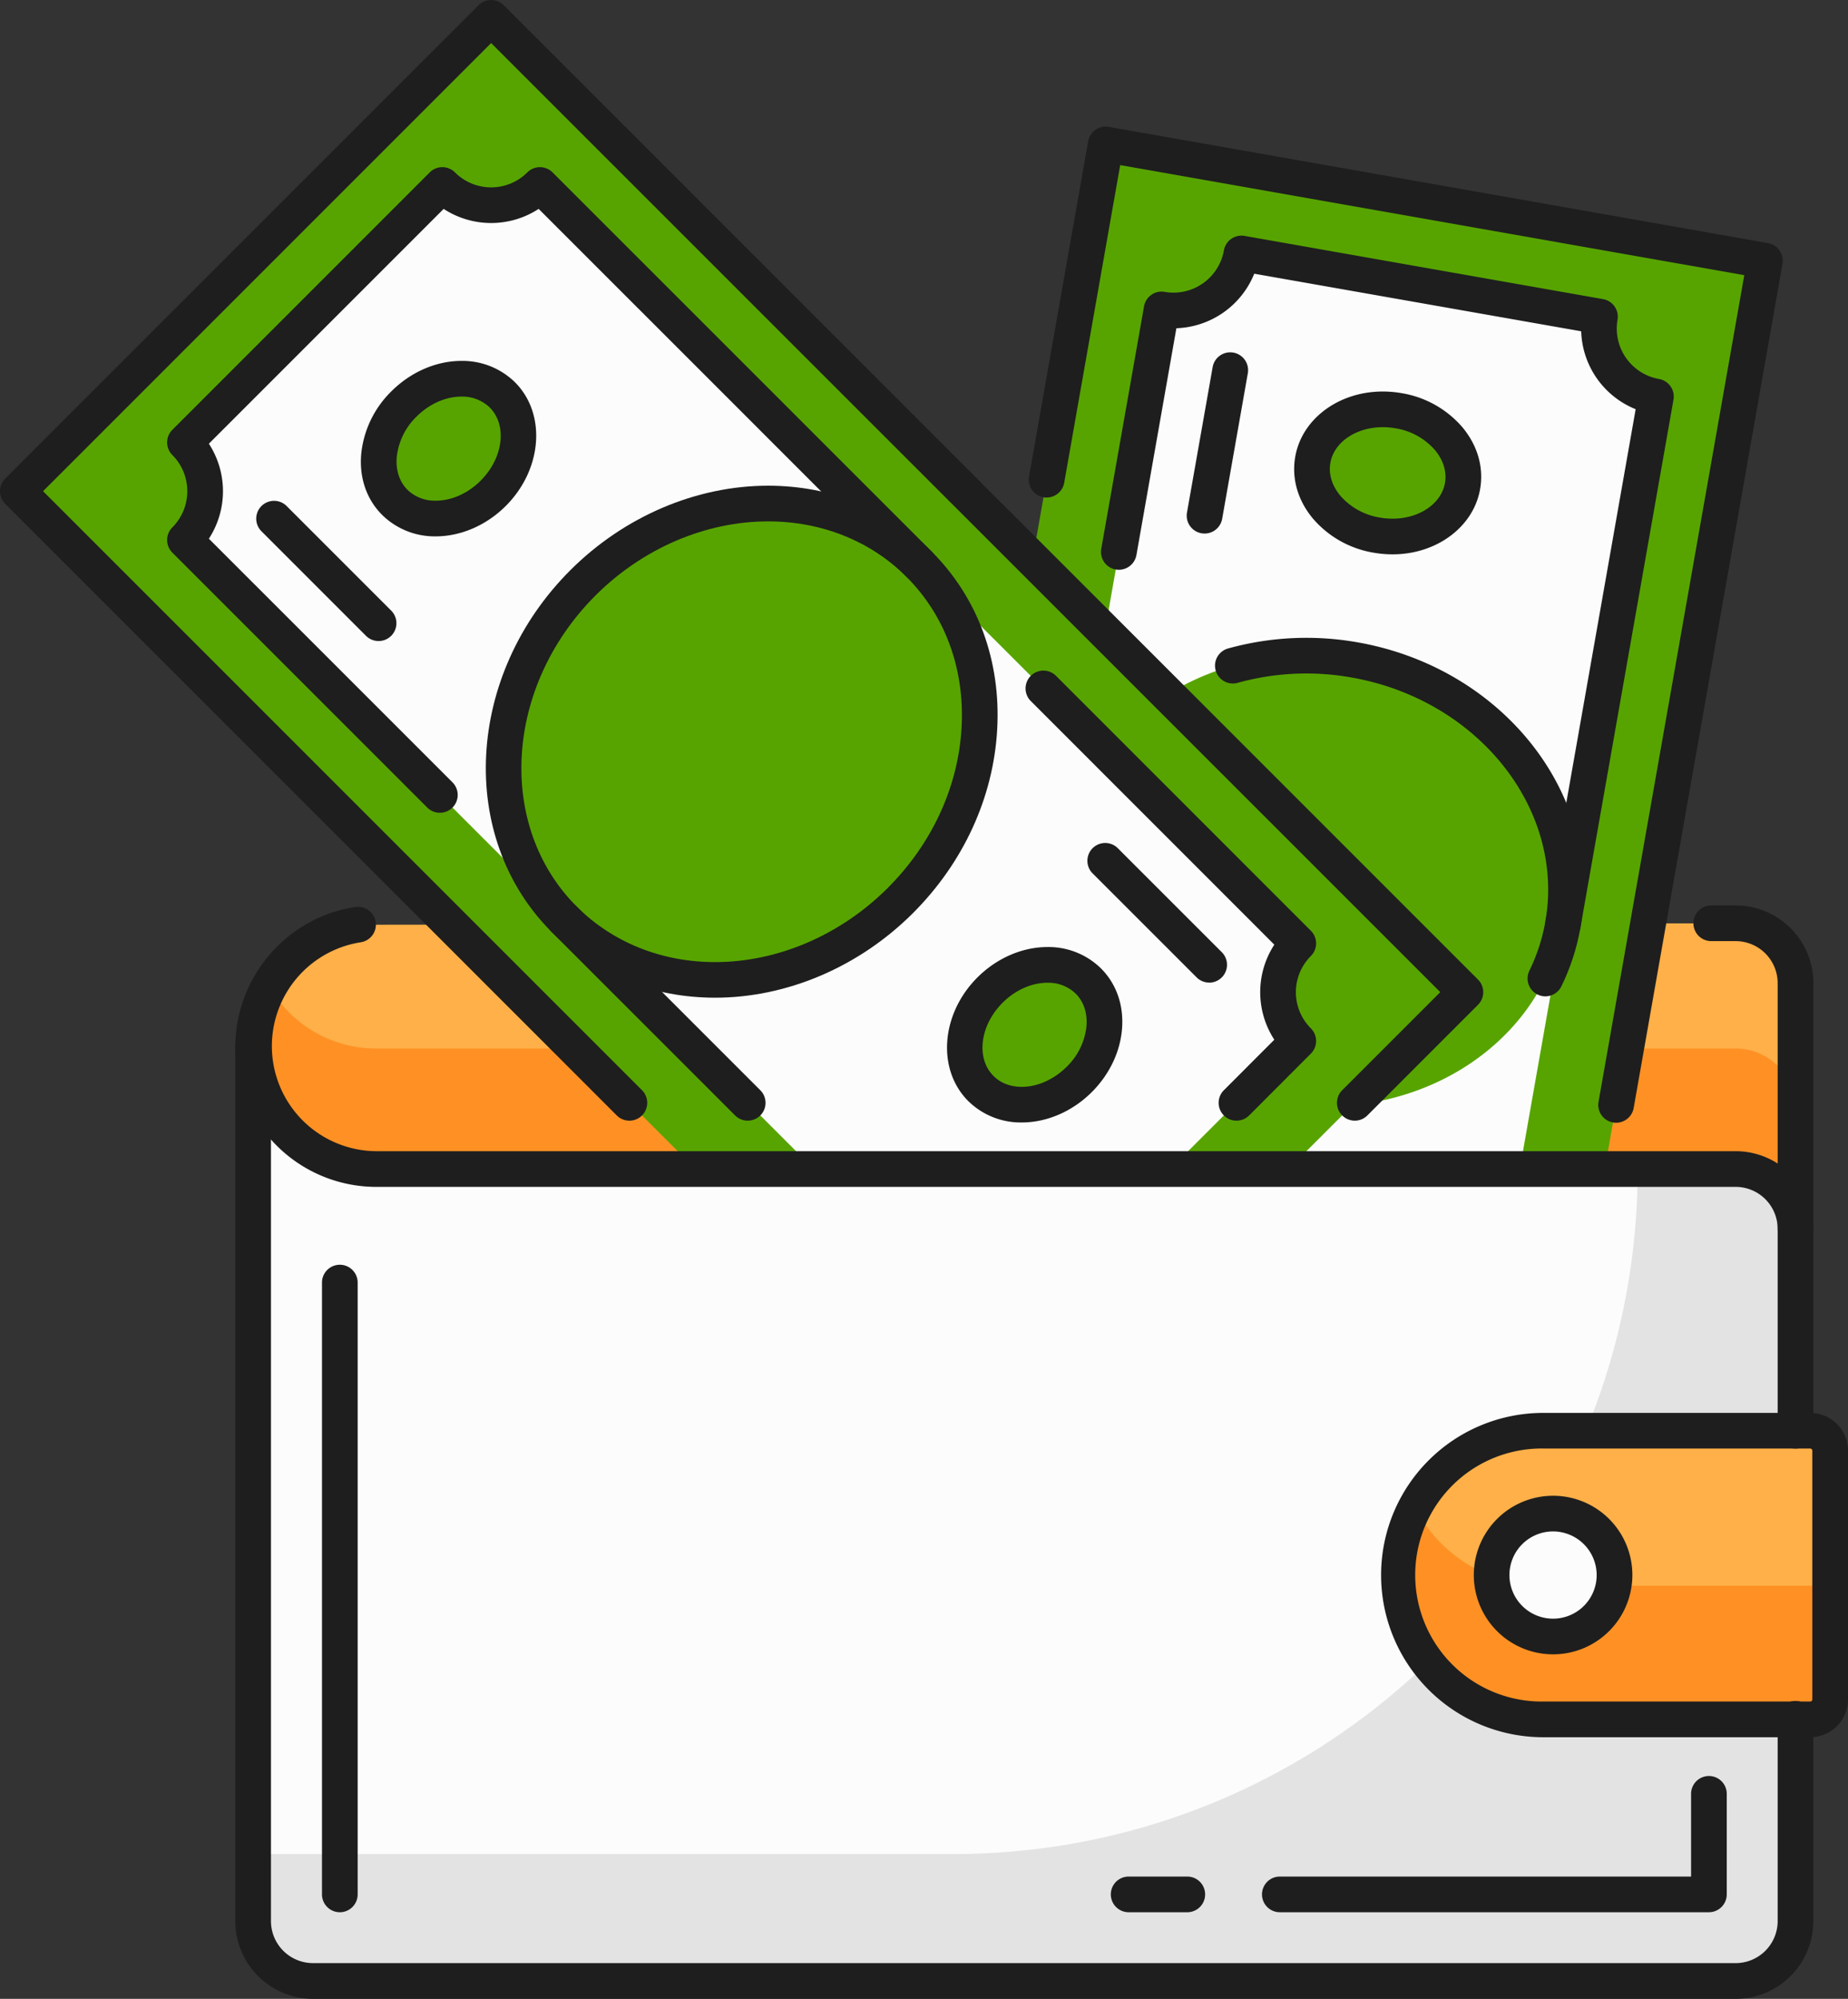 <svg xmlns="http://www.w3.org/2000/svg" width="998.6" height="1080" viewBox="0 0 998.6 1080"><rect x="0" y="0" width="998.6" height="1080" fill="#333333" stroke="none"/><g id="Слой_2" data-name="Слой 2"><g id="money14_538456658"><g id="money14_538456658-2" data-name="money14_538456658"><path d="M970.26 531.2V664a32.36 32.36.0 0 0-32.37-32.35H203.22a66.4 66.4.0 0 1-10-132l731.49-.77h13.18A32.34 32.34.0 0 1 970.26 531.2z" fill="#ffb048"/><path d="M937.89 566.53H203.22a66.41 66.41.0 0 1-57.83-33.81 66.38 66.38.0 0 0 57.83 98.95H937.89A32.36 32.36.0 0 1 970.26 664V598.89A32.35 32.35.0 0 0 937.89 566.53z" fill="#ff9124"/><path d="M468.22 811.25 597.5 78.04 953.72 140.85 824.43 874.07 468.22 811.25z" fill="#57a400"/><path d="M828.06 593.12 794.24 785A37.31 37.31.0 0 0 751 815.22L557.32 781.05a37.28 37.28.0 0 0-30.26-43.19L577.39 452.5 593.88 359l33.83-191.84a37.27 37.27.0 0 0 43.18-30.25l193.74 34.15a37.27 37.27.0 0 0 30.24 43.21L844.56 499.61z" fill="#fcfcfc"/><path d="M689.9 595.53c-73.77-13-124.16-77-112.51-143S658.28 343.56 732 356.57s124.14 77.05 112.53 143S763.67 608.55 689.9 595.53z" fill="#57a400"/><path d="M743.92 289.12C721.6 285.19 706.14 267 709.4 248.4s24.05-30.41 46.37-26.48 37.81 22.18 34.52 40.74S766.27 293.07 743.92 289.12z" fill="#57a400"/><path d="M678 663c-22.32-3.94-43.08 7.91-46.36 26.47s12.18 36.78 34.52 40.73 43.1-7.91 46.37-26.47S700.35 666.92 678 663z" fill="#ffb048"/><path d="M219.89 28.49h361.7v744.52H219.89z" transform="translate(-166 400.74) rotate(-45)" fill="#57a400"/><path d="M563.8 372 701.55 509.73a37.25 37.25.0 0 0 0 52.73L562.45 701.55a37.26 37.26.0 0 0-52.72.0L304.83 496.66 237.7 429.52 99.94 291.78a37.28 37.28.0 0 0 0-52.74L239 1e2a37.3 37.3.0 0 0 52.74.0l204.9 204.88z" fill="#fcfcfc"/><path d="M486.53 486.53c-53 53-134.31 57.51-181.7 10.13S262 367.94 315 315s134.32-57.5 181.71-10.13S539.5 433.57 486.53 486.53z" fill="#57a400"/><path d="M266.53 266.54c-16 16-39.84 18.24-53.16 4.91s-11.13-37.13 4.91-53.17 39.84-18.23 53.17-4.91S282.57 250.5 266.53 266.54z" fill="#57a400"/><path d="M535 535c-16.05 16-18.25 39.85-4.93 53.17s37.12 11.12 53.17-4.92 18.23-39.84 4.92-53.16S551 518.92 535 535z" fill="#57a400"/><path d="M970.26 664v374a32.35 32.35.0 0 1-32.37 32.35H169.15A32.32 32.32.0 0 1 136.83 1038V565.26a66.42 66.42.0 0 0 66.39 66.41H937.89A32.36 32.36.0 0 1 970.26 664z" fill="#fcfcfc"/><path d="M937.89 631.67H884.94c0 204.41-165.72 370.11-370.11 370.11h-378V1038a32.35 32.35.0 0 0 32.35 32.35H937.89A32.35 32.35.0 0 0 970.26 1038V664A32.36 32.36.0 0 0 937.89 631.67z" fill="#e3e3e3"/><path d="M833.92 929H978.17A10.79 10.79.0 0 0 989 918.22V783.82A10.77 10.77.0 0 0 978.17 773H833.92a78 78 0 0 0-78 78h0a78 78 0 0 0 78 78z" fill="#ffb048"/><path d="M978.17 856.74H833.92a78 78 0 0 1-69.11-41.85A77.38 77.38.0 0 0 755.92 851h0a78 78 0 0 0 78 78H978.17A10.79 10.79.0 0 0 989 918.22V846A10.77 10.77.0 0 1 978.17 856.74z" fill="#ff9124"/><path d="M872.42 851a33.2 33.2.0 1 1-33.2-33.2A33.19 33.19.0 0 1 872.42 851z" fill="#fcfcfc"/><path d="M873.29 606.63a8.47 8.47.0 0 1-1.66-.15 9.62 9.62.0 0 1-7.83-11.16l78.76-446.64L605.32 89.21 575.06 260.85a9.64 9.64.0 0 1-19-3.34L588 76.37a9.61 9.61.0 0 1 11.16-7.82L955.4 131.36a9.65 9.65.0 0 1 7.81 11.16L882.79 598.67A9.65 9.65.0 0 1 873.29 606.63z" fill="#1e1e1e"/><path d="M835.08 538.35a9.65 9.65.0 0 1-8.65-13.87 100.75 100.75.0 0 0 8.64-26.54c10.67-60.65-36.29-119.82-104.71-131.87a138.82 138.82.0 0 0-61.65 2.9 9.64 9.64.0 0 1-5.25-18.55 158.5 158.5.0 0 1 70.25-3.34C812.61 361 866.57 430.16 854 501.28a118.28 118.28.0 0 1-10.29 31.65A9.66 9.66.0 0 1 835.08 538.35z" fill="#1e1e1e"/><path d="M752.49 299.52a59.13 59.13.0 0 1-10.24-.9 55 55 0 0 1-32.54-18.14c-8.41-9.92-11.89-21.91-9.79-33.76 3.58-20.39 23.48-35.18 47.29-35.18a59 59 0 0 1 10.24.9A55 55 0 0 1 790 230.58c8.41 9.92 11.89 21.91 9.79 33.76C796.2 284.72 776.3 299.52 752.49 299.52zm-5.28-68.71c-14.44.0-26.34 8.1-28.32 19.26-1.07 6.1.9 12.47 5.53 17.95a35.8 35.8.0 0 0 21.19 11.62 40.16 40.16.0 0 0 6.88.61c14.44.0 26.36-8.11 28.32-19.27 1.07-6.1-.88-12.47-5.53-17.93a35.65 35.65.0 0 0-21.17-11.63A39.24 39.24.0 0 0 747.21 230.81z" fill="#1e1e1e"/><path d="M650.9 288.28a10.47 10.47.0 0 1-1.67-.15A9.65 9.65.0 0 1 641.4 277l13.88-78.66a9.63 9.63.0 1 1 19 3.35l-13.86 78.66A9.66 9.66.0 0 1 650.9 288.28z" fill="#1e1e1e"/><path d="M844.56 509.24a9.6 9.6.0 0 1-9.49-11.3L883.86 221.1A47 47 0 0 1 854.42 179L677.75 147.89a47.11 47.11.0 0 1-42.07 29.46L614.09 299.89a9.64 9.64.0 0 1-19-3.36l23.11-131a9.62 9.62.0 0 1 11.16-7.83 27.65 27.65.0 0 0 32-22.42 9.65 9.65.0 0 1 11.16-7.82l193.72 34.16a9.64 9.64.0 0 1 7.82 11.16 27.68 27.68.0 0 0 22.44 32 9.64 9.64.0 0 1 7.8 11.16L854 501.28A9.62 9.62.0 0 1 844.56 509.24z" fill="#1e1e1e"/><path d="M732.06 605.51a9.64 9.64.0 0 1-6.79-16.45l53-53L265.4 23.27 23.27 265.4 346.92 589.06a9.64 9.64.0 1 1-13.64 13.63L2.82 272.22a9.64 9.64.0 0 1 0-13.63L258.59 2.83a9.63 9.63.0 0 1 13.63.0L798.67 529.28a9.63 9.63.0 0 1 0 13.62l-59.78 59.79A9.64 9.64.0 0 1 732.06 605.51z" fill="#1e1e1e"/><path d="M386.41 539.07c-34.05.0-65.44-12.64-88.39-35.59C247 452.41 251.5 364.79 308.14 308.14c29.06-29.05 68-45.71 106.94-45.71 34.05.0 65.44 12.64 88.38 35.59 24.89 24.88 37.47 59 35.39 96.11-2.05 36.68-18.2 71.92-45.5 99.22C464.29 522.4 425.32 539.07 386.41 539.07zm28.67-257.36c-33.83.0-67.85 14.6-93.31 40.06-49.13 49.14-53.67 124.53-10.12 168.07 19.31 19.32 45.86 30 74.76 30 33.83.0 67.85-14.61 93.31-40.08 23.95-23.94 38.11-54.72 39.89-86.67 1.75-31.54-8.82-60.45-29.77-81.4C470.53 292.34 444 281.71 415.08 281.71z" fill="#1e1e1e"/><path d="M235.46 289.8a40.44 40.44.0 0 1-28.91-11.54C198 269.76 194 257.94 195.22 245a55 55 0 0 1 16.24-33.53C221.92 201 235.73 195 249.34 195a40.51 40.51.0 0 1 28.93 11.53c17.05 17.06 14.85 47-4.93 66.81C262.89 283.8 249.08 289.8 235.46 289.8zm13.88-75.51c-8.54.0-17.38 3.94-24.25 10.8a35.73 35.73.0 0 0-10.68 21.68c-.66 7.14 1.39 13.49 5.77 17.87a21.24 21.24.0 0 0 15.28 5.89c8.55.0 17.39-3.94 24.25-10.81 12.27-12.25 14.47-30 4.92-39.54A21.24 21.24.0 0 0 249.34 214.29z" fill="#1e1e1e"/><path d="M552.16 606.48h0a40.44 40.44.0 0 1-28.93-11.54c-17.07-17.06-14.85-47 4.91-66.79C538.6 517.69 552.4 511.7 566 511.7a40.39 40.39.0 0 1 28.92 11.54c8.51 8.5 12.53 20.31 11.33 33.26-1.12 12.28-6.91 24.18-16.23 33.53C579.57 600.49 565.76 606.48 552.16 606.48zM566 531c-8.53.0-17.38 3.94-24.24 10.81-12.26 12.25-14.47 30-4.91 39.53 4.85 4.87 11 5.9 15.29 5.9h0c8.52.0 17.36-4 24.24-10.81a35.75 35.75.0 0 0 10.69-21.68c.66-7.13-1.39-13.48-5.79-17.86A21.22 21.22.0 0 0 566 531z" fill="#1e1e1e"/><path d="M204.57 346.36a9.63 9.63.0 0 1-6.81-2.82l-56.48-56.49a9.63 9.63.0 1 1 13.62-13.62l56.48 56.48a9.63 9.63.0 0 1-6.81 16.45z" fill="#1e1e1e"/><path d="M653.39 530.9a9.56 9.56.0 0 1-6.79-2.83l-56.49-56.48A9.63 9.63.0 0 1 603.73 458l56.49 56.48a9.65 9.65.0 0 1-6.83 16.46z" fill="#1e1e1e"/><path d="M237.7 439.16a9.61 9.61.0 0 1-6.82-2.82L93.13 298.59a9.64 9.64.0 0 1 0-13.63 27.69 27.69.0 0 0 0-39.11 9.63 9.63.0 0 1 0-13.62L232.22 93.14a9.64 9.64.0 0 1 13.63.0 27.64 27.64.0 0 0 39.1.0 9.64 9.64.0 0 1 13.63.0L503.46 298a9.63 9.63.0 0 1-13.62 13.63L291.07 112.87a47 47 0 0 1-51.33.0L112.87 239.74a47.07 47.07.0 0 1 0 51.33L244.51 422.71a9.64 9.64.0 0 1-6.81 16.45z" fill="#1e1e1e"/><path d="M668.12 605.51a9.64 9.64.0 0 1-6.79-16.45l27.27-27.29a47.06 47.06.0 0 1 0-51.35L557 378.79a9.64 9.64.0 1 1 13.64-13.63L708.36 502.91a9.64 9.64.0 0 1 0 13.63 27.62 27.62.0 0 0 0 39.1 9.66 9.66.0 0 1 0 13.64L675 602.69A9.64 9.64.0 0 1 668.12 605.51z" fill="#1e1e1e"/><path d="M404.05 605.51a9.6 9.6.0 0 1-6.81-2.81L298 503.48a9.64 9.64.0 1 1 13.63-13.64l99.22 99.23a9.63 9.63.0 0 1-6.82 16.44z" fill="#1e1e1e"/><path d="M970.23 673.65a9.65 9.65.0 0 1-9.64-9.63V531.2a22.72 22.72.0 0 0-22.7-22.7H924.71a9.64 9.64.0 0 1 0-19.28h13.18a42 42 0 0 1 42 42V664A9.62 9.62.0 0 1 970.23 673.65z" fill="#1e1e1e"/><path d="M970.23 782.67a9.66 9.66.0 0 1-9.64-9.63V664a22.72 22.72.0 0 0-22.7-22.71H203.22a76.14 76.14.0 0 1-76-76c0-37.3 27.77-69.63 64.6-75.19a9.64 9.64.0 1 1 2.87 19.06A56.78 56.78.0 0 0 203.22 622H937.89a42 42 0 0 1 42 42V773A9.63 9.63.0 0 1 970.23 782.67z" fill="#1e1e1e"/><path d="M937.89 1080H169.15a42 42 0 0 1-42-42V565.27a9.64 9.64.0 1 1 19.27.0V1038a22.73 22.73.0 0 0 22.7 22.7H937.89a22.73 22.73.0 0 0 22.7-22.7V929a9.64 9.64.0 1 1 19.27.0v109A42 42 0 0 1 937.89 1080z" fill="#1e1e1e"/><path d="M183.63 1033.21a9.65 9.65.0 0 1-9.64-9.63V693a9.64 9.64.0 0 1 19.28.0v330.6A9.65 9.65.0 0 1 183.63 1033.21z" fill="#1e1e1e"/><path d="M978.17 938.65H833.92a87.62 87.62.0 1 1 0-175.24H978.17a20.44 20.44.0 0 1 20.43 20.41v134.4A20.46 20.46.0 0 1 978.17 938.65zm-144.25-156a68.36 68.36.0 1 0 0 136.71H978.17a1.14 1.14.0 0 0 1.14-1.16V783.82a1.14 1.14.0 0 0-1.14-1.15z" fill="#1e1e1e"/><path d="M839.22 893.86A42.84 42.84.0 1 1 882.08 851 42.88 42.88.0 0 1 839.22 893.86zm0-66.41A23.57 23.57.0 1 0 862.79 851 23.6 23.6.0 0 0 839.22 827.45z" fill="#1e1e1e"/><path d="M923.44 1033.21H691.58a9.64 9.64.0 0 1 0-19.28H913.81V969.55a9.64 9.64.0 1 1 19.27.0v54A9.66 9.66.0 0 1 923.44 1033.21z" fill="#1e1e1e"/><path d="M641.57 1033.21H609.89a9.64 9.64.0 0 1 0-19.28h31.68a9.64 9.64.0 1 1 0 19.28z" fill="#1e1e1e"/></g></g></g></svg>